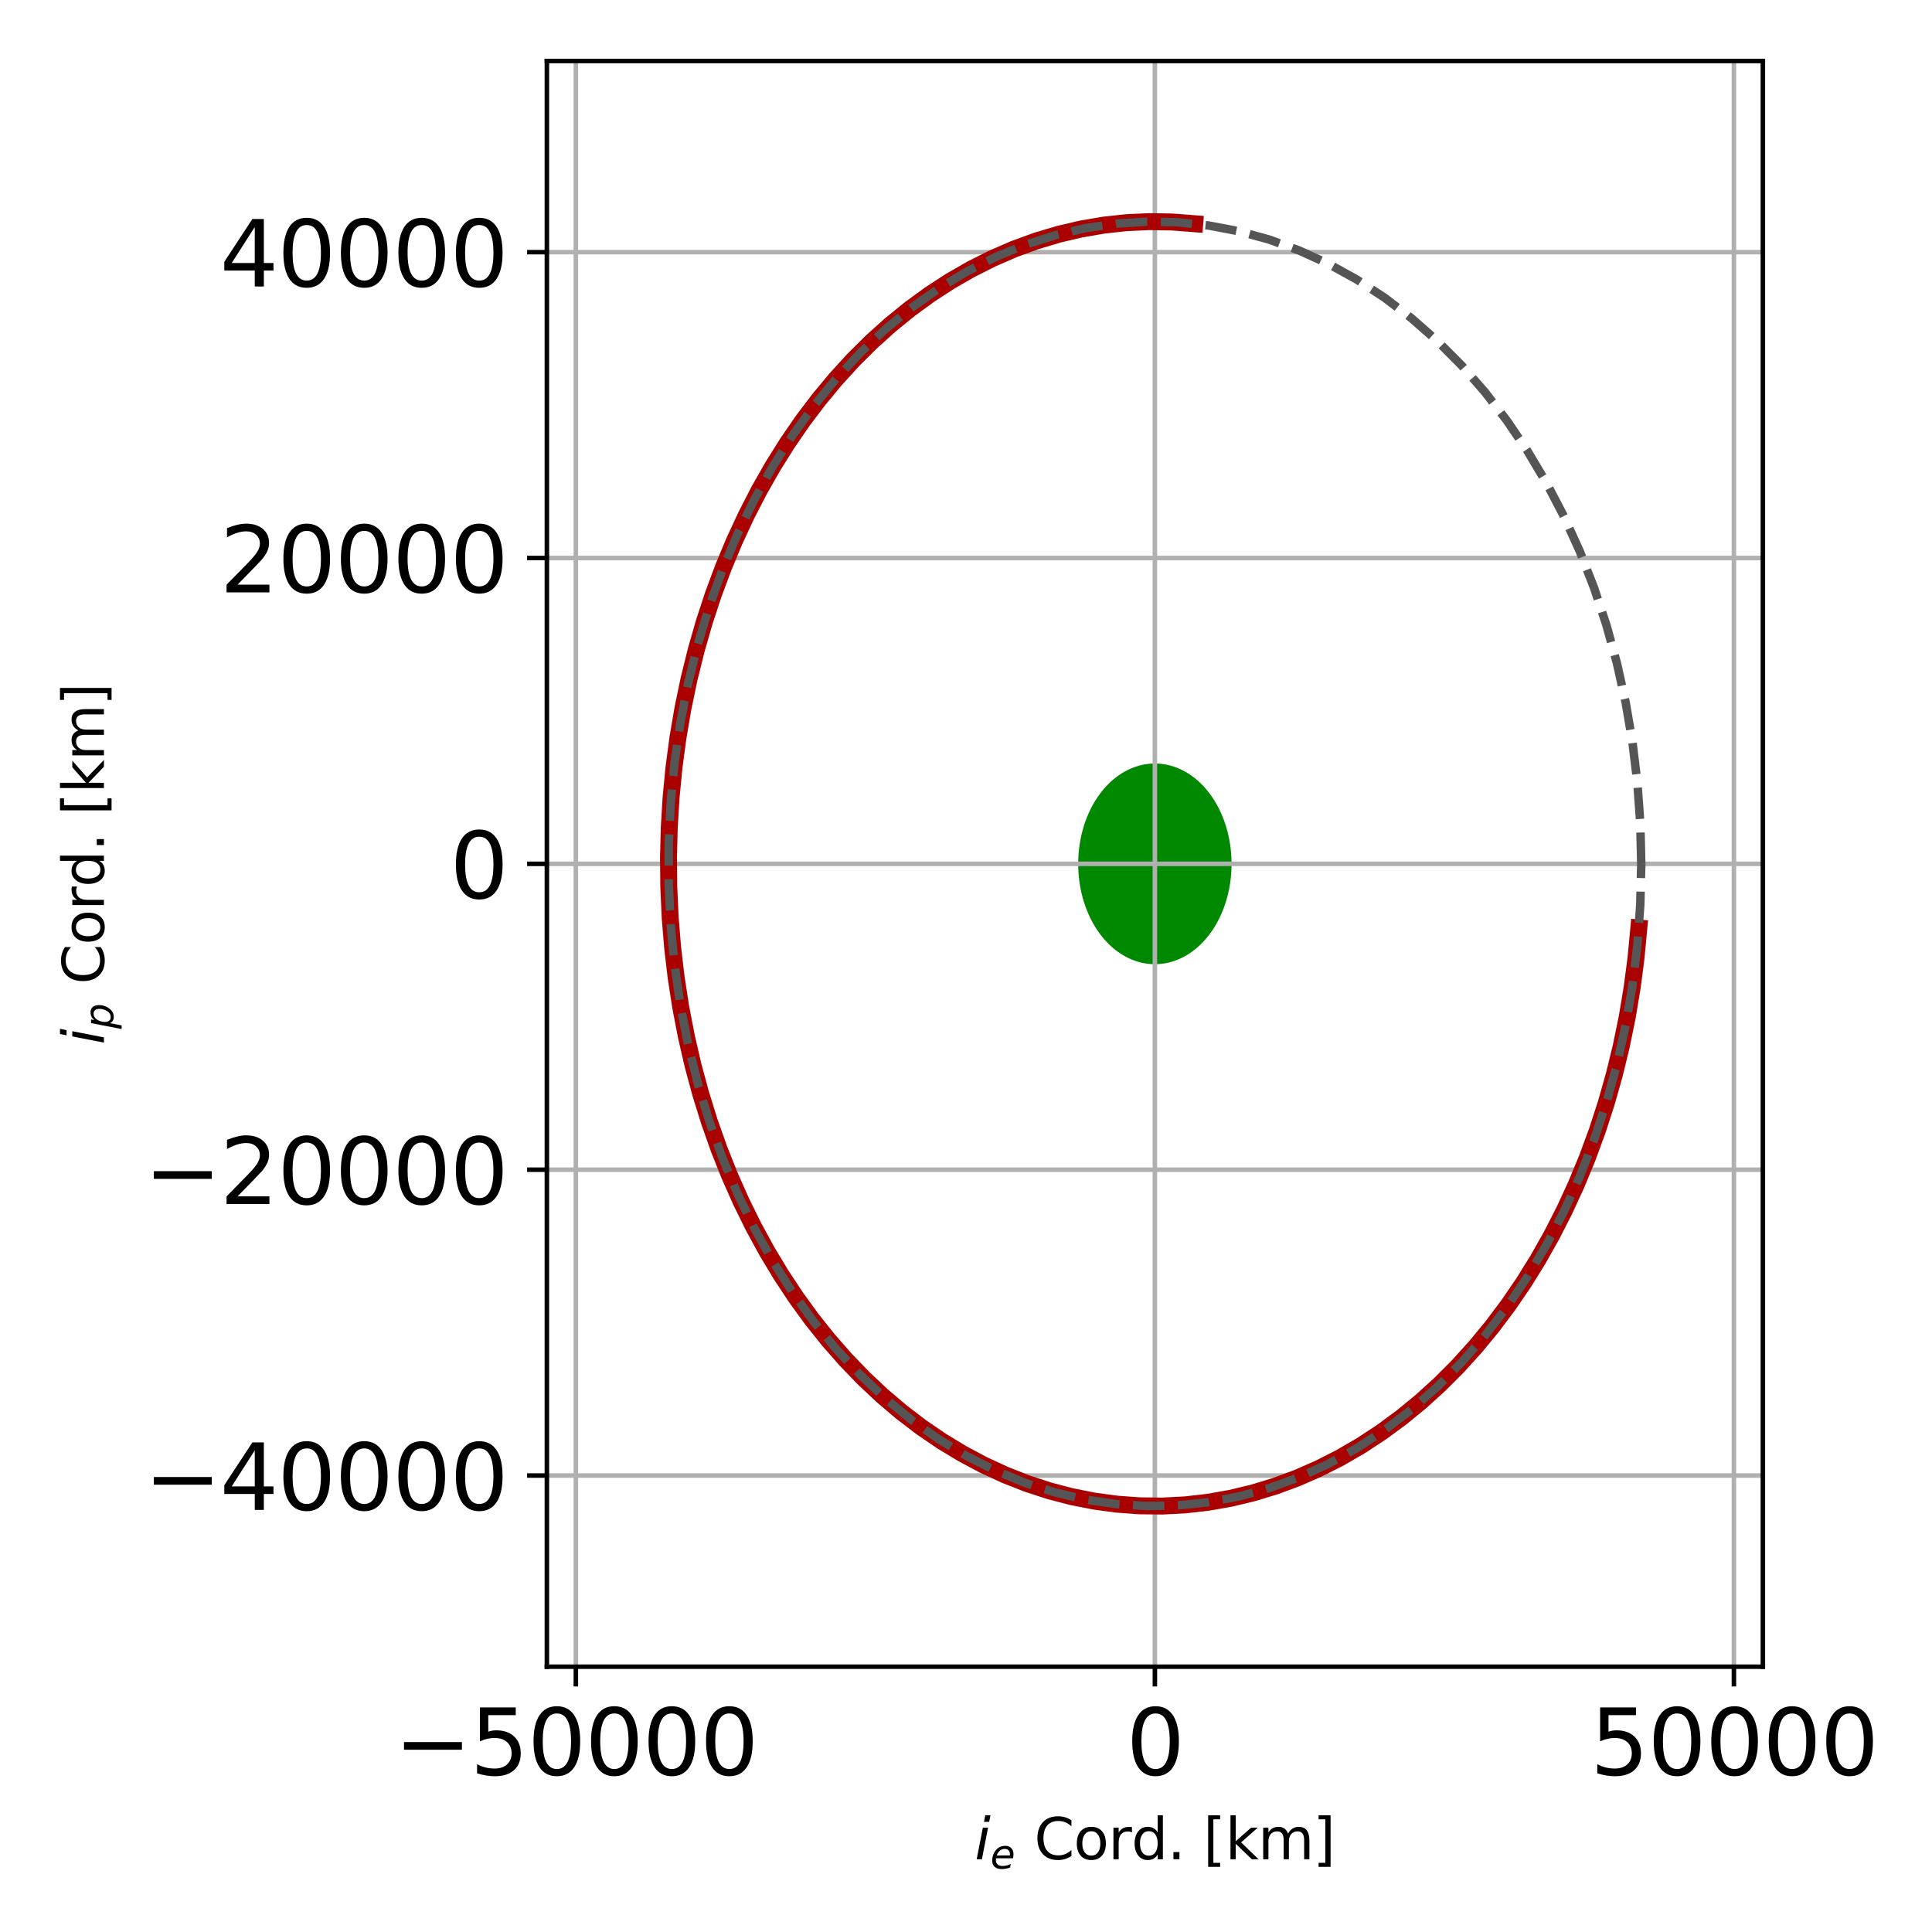 <?xml version="1.0" encoding="utf-8" standalone="no"?>
<!DOCTYPE svg PUBLIC "-//W3C//DTD SVG 1.1//EN"
  "http://www.w3.org/Graphics/SVG/1.1/DTD/svg11.dtd">
<svg xmlns:xlink="http://www.w3.org/1999/xlink" width="342pt" height="342pt" viewBox="0 0 342 342" xmlns="http://www.w3.org/2000/svg" version="1.1">
 <defs>
  <style type="text/css">*{stroke-linejoin: round; stroke-linecap: butt}</style>
 </defs>
 <g id="figure_1">
  <g id="patch_1">
   <path d="M 0 342 
L 342 342 
L 342 0 
L 0 0 
L 0 342 
z
" style="fill: none"/>
  </g>
  <g id="axes_1">
   <g id="patch_2">
    <path d="M 96.808 295.037 
L 312.059 295.037 
L 312.059 10.8 
L 96.808 10.8 
L 96.808 295.037 
z
" style="fill: none"/>
   </g>
   <g id="patch_3">
    <path d="M 204.435 170.184 
C 207.902 170.184 211.228 168.365 213.68 165.127 
C 216.132 161.889 217.51 157.497 217.51 152.918 
C 217.51 148.34 216.132 143.948 213.68 140.71 
C 211.228 137.472 207.902 135.653 204.435 135.653 
C 200.967 135.653 197.641 137.472 195.189 140.71 
C 192.737 143.948 191.359 148.34 191.359 152.918 
C 191.359 157.497 192.737 161.889 195.189 165.127 
C 197.641 168.365 200.967 170.184 204.435 170.184 
z
" clip-path="url(#p2924217207)" style="fill: #008800; stroke: #008800; stroke-linejoin: miter"/>
   </g>
   <g id="matplotlib.axis_1">
    <g id="xtick_1">
     <g id="line2d_1">
      <path d="M 101.934 295.037 
L 101.934 10.8 
" clip-path="url(#p2924217207)" style="fill: none; stroke: #b0b0b0; stroke-width: 0.8; stroke-linecap: square"/>
     </g>
     <g id="line2d_2">
      <defs>
       <path id="m4e9463b4d6" d="M 0 0 
L 0 3.5 
" style="stroke: #000000; stroke-width: 0.8"/>
      </defs>
      <g>
       <use xlink:href="#m4e9463b4d6" x="101.934" y="295.037" style="stroke: #000000; stroke-width: 0.8"/>
      </g>
     </g>
     <g id="text_1">
      <!-- −50000 -->
      <g transform="translate(69.78 314.194) scale(0.16 -0.16)">
       <defs>
        <path id="DejaVuSans-2212" d="M 678 2272 
L 4684 2272 
L 4684 1741 
L 678 1741 
L 678 2272 
z
" transform="scale(0.016)"/>
        <path id="DejaVuSans-35" d="M 691 4666 
L 3169 4666 
L 3169 4134 
L 1269 4134 
L 1269 2991 
Q 1406 3038 1543 3061 
Q 1681 3084 1819 3084 
Q 2600 3084 3056 2656 
Q 3513 2228 3513 1497 
Q 3513 744 3044 326 
Q 2575 -91 1722 -91 
Q 1428 -91 1123 -41 
Q 819 9 494 109 
L 494 744 
Q 775 591 1075 516 
Q 1375 441 1709 441 
Q 2250 441 2565 725 
Q 2881 1009 2881 1497 
Q 2881 1984 2565 2268 
Q 2250 2553 1709 2553 
Q 1456 2553 1204 2497 
Q 953 2441 691 2322 
L 691 4666 
z
" transform="scale(0.016)"/>
        <path id="DejaVuSans-30" d="M 2034 4250 
Q 1547 4250 1301 3770 
Q 1056 3291 1056 2328 
Q 1056 1369 1301 889 
Q 1547 409 2034 409 
Q 2525 409 2770 889 
Q 3016 1369 3016 2328 
Q 3016 3291 2770 3770 
Q 2525 4250 2034 4250 
z
M 2034 4750 
Q 2819 4750 3233 4129 
Q 3647 3509 3647 2328 
Q 3647 1150 3233 529 
Q 2819 -91 2034 -91 
Q 1250 -91 836 529 
Q 422 1150 422 2328 
Q 422 3509 836 4129 
Q 1250 4750 2034 4750 
z
" transform="scale(0.016)"/>
       </defs>
       <use xlink:href="#DejaVuSans-2212"/>
       <use xlink:href="#DejaVuSans-35" transform="translate(83.789 0)"/>
       <use xlink:href="#DejaVuSans-30" transform="translate(147.412 0)"/>
       <use xlink:href="#DejaVuSans-30" transform="translate(211.035 0)"/>
       <use xlink:href="#DejaVuSans-30" transform="translate(274.658 0)"/>
       <use xlink:href="#DejaVuSans-30" transform="translate(338.281 0)"/>
      </g>
     </g>
    </g>
    <g id="xtick_2">
     <g id="line2d_3">
      <path d="M 204.435 295.037 
L 204.435 10.8 
" clip-path="url(#p2924217207)" style="fill: none; stroke: #b0b0b0; stroke-width: 0.8; stroke-linecap: square"/>
     </g>
     <g id="line2d_4">
      <g>
       <use xlink:href="#m4e9463b4d6" x="204.435" y="295.037" style="stroke: #000000; stroke-width: 0.8"/>
      </g>
     </g>
     <g id="text_2">
      <!-- 0 -->
      <g transform="translate(199.345 314.194) scale(0.16 -0.16)">
       <use xlink:href="#DejaVuSans-30"/>
      </g>
     </g>
    </g>
    <g id="xtick_3">
     <g id="line2d_5">
      <path d="M 306.935 295.037 
L 306.935 10.8 
" clip-path="url(#p2924217207)" style="fill: none; stroke: #b0b0b0; stroke-width: 0.8; stroke-linecap: square"/>
     </g>
     <g id="line2d_6">
      <g>
       <use xlink:href="#m4e9463b4d6" x="306.935" y="295.037" style="stroke: #000000; stroke-width: 0.8"/>
      </g>
     </g>
     <g id="text_3">
      <!-- 50000 -->
      <g transform="translate(281.485 314.194) scale(0.16 -0.16)">
       <use xlink:href="#DejaVuSans-35"/>
       <use xlink:href="#DejaVuSans-30" transform="translate(63.623 0)"/>
       <use xlink:href="#DejaVuSans-30" transform="translate(127.246 0)"/>
       <use xlink:href="#DejaVuSans-30" transform="translate(190.869 0)"/>
       <use xlink:href="#DejaVuSans-30" transform="translate(254.492 0)"/>
      </g>
     </g>
    </g>
    <g id="text_4">
     <!-- $i_e$ Cord. [km] -->
     <g transform="translate(172.533 329.12) scale(0.1 -0.1)">
      <defs>
       <path id="DejaVuSans-Oblique-69" d="M 1172 4863 
L 1747 4863 
L 1606 4134 
L 1031 4134 
L 1172 4863 
z
M 909 3500 
L 1484 3500 
L 800 0 
L 225 0 
L 909 3500 
z
" transform="scale(0.016)"/>
       <path id="DejaVuSans-Oblique-65" d="M 3078 2063 
Q 3088 2113 3092 2166 
Q 3097 2219 3097 2272 
Q 3097 2653 2873 2875 
Q 2650 3097 2266 3097 
Q 1838 3097 1509 2826 
Q 1181 2556 1013 2059 
L 3078 2063 
z
M 3578 1613 
L 903 1613 
Q 884 1494 878 1425 
Q 872 1356 872 1306 
Q 872 872 1139 634 
Q 1406 397 1894 397 
Q 2269 397 2603 481 
Q 2938 566 3225 728 
L 3116 159 
Q 2806 34 2476 -28 
Q 2147 -91 1806 -91 
Q 1078 -91 686 257 
Q 294 606 294 1247 
Q 294 1794 489 2264 
Q 684 2734 1063 3103 
Q 1306 3334 1642 3459 
Q 1978 3584 2356 3584 
Q 2950 3584 3301 3228 
Q 3653 2872 3653 2272 
Q 3653 2128 3634 1964 
Q 3616 1800 3578 1613 
z
" transform="scale(0.016)"/>
       <path id="DejaVuSans-20" transform="scale(0.016)"/>
       <path id="DejaVuSans-43" d="M 4122 4306 
L 4122 3641 
Q 3803 3938 3442 4084 
Q 3081 4231 2675 4231 
Q 1875 4231 1450 3742 
Q 1025 3253 1025 2328 
Q 1025 1406 1450 917 
Q 1875 428 2675 428 
Q 3081 428 3442 575 
Q 3803 722 4122 1019 
L 4122 359 
Q 3791 134 3420 21 
Q 3050 -91 2638 -91 
Q 1578 -91 968 557 
Q 359 1206 359 2328 
Q 359 3453 968 4101 
Q 1578 4750 2638 4750 
Q 3056 4750 3426 4639 
Q 3797 4528 4122 4306 
z
" transform="scale(0.016)"/>
       <path id="DejaVuSans-6f" d="M 1959 3097 
Q 1497 3097 1228 2736 
Q 959 2375 959 1747 
Q 959 1119 1226 758 
Q 1494 397 1959 397 
Q 2419 397 2687 759 
Q 2956 1122 2956 1747 
Q 2956 2369 2687 2733 
Q 2419 3097 1959 3097 
z
M 1959 3584 
Q 2709 3584 3137 3096 
Q 3566 2609 3566 1747 
Q 3566 888 3137 398 
Q 2709 -91 1959 -91 
Q 1206 -91 779 398 
Q 353 888 353 1747 
Q 353 2609 779 3096 
Q 1206 3584 1959 3584 
z
" transform="scale(0.016)"/>
       <path id="DejaVuSans-72" d="M 2631 2963 
Q 2534 3019 2420 3045 
Q 2306 3072 2169 3072 
Q 1681 3072 1420 2755 
Q 1159 2438 1159 1844 
L 1159 0 
L 581 0 
L 581 3500 
L 1159 3500 
L 1159 2956 
Q 1341 3275 1631 3429 
Q 1922 3584 2338 3584 
Q 2397 3584 2469 3576 
Q 2541 3569 2628 3553 
L 2631 2963 
z
" transform="scale(0.016)"/>
       <path id="DejaVuSans-64" d="M 2906 2969 
L 2906 4863 
L 3481 4863 
L 3481 0 
L 2906 0 
L 2906 525 
Q 2725 213 2448 61 
Q 2172 -91 1784 -91 
Q 1150 -91 751 415 
Q 353 922 353 1747 
Q 353 2572 751 3078 
Q 1150 3584 1784 3584 
Q 2172 3584 2448 3432 
Q 2725 3281 2906 2969 
z
M 947 1747 
Q 947 1113 1208 752 
Q 1469 391 1925 391 
Q 2381 391 2643 752 
Q 2906 1113 2906 1747 
Q 2906 2381 2643 2742 
Q 2381 3103 1925 3103 
Q 1469 3103 1208 2742 
Q 947 2381 947 1747 
z
" transform="scale(0.016)"/>
       <path id="DejaVuSans-2e" d="M 684 794 
L 1344 794 
L 1344 0 
L 684 0 
L 684 794 
z
" transform="scale(0.016)"/>
       <path id="DejaVuSans-5b" d="M 550 4863 
L 1875 4863 
L 1875 4416 
L 1125 4416 
L 1125 -397 
L 1875 -397 
L 1875 -844 
L 550 -844 
L 550 4863 
z
" transform="scale(0.016)"/>
       <path id="DejaVuSans-6b" d="M 581 4863 
L 1159 4863 
L 1159 1991 
L 2875 3500 
L 3609 3500 
L 1753 1863 
L 3688 0 
L 2938 0 
L 1159 1709 
L 1159 0 
L 581 0 
L 581 4863 
z
" transform="scale(0.016)"/>
       <path id="DejaVuSans-6d" d="M 3328 2828 
Q 3544 3216 3844 3400 
Q 4144 3584 4550 3584 
Q 5097 3584 5394 3201 
Q 5691 2819 5691 2113 
L 5691 0 
L 5113 0 
L 5113 2094 
Q 5113 2597 4934 2840 
Q 4756 3084 4391 3084 
Q 3944 3084 3684 2787 
Q 3425 2491 3425 1978 
L 3425 0 
L 2847 0 
L 2847 2094 
Q 2847 2600 2669 2842 
Q 2491 3084 2119 3084 
Q 1678 3084 1418 2786 
Q 1159 2488 1159 1978 
L 1159 0 
L 581 0 
L 581 3500 
L 1159 3500 
L 1159 2956 
Q 1356 3278 1631 3431 
Q 1906 3584 2284 3584 
Q 2666 3584 2933 3390 
Q 3200 3197 3328 2828 
z
" transform="scale(0.016)"/>
       <path id="DejaVuSans-5d" d="M 1947 4863 
L 1947 -844 
L 622 -844 
L 622 -397 
L 1369 -397 
L 1369 4416 
L 622 4416 
L 622 4863 
L 1947 4863 
z
" transform="scale(0.016)"/>
      </defs>
      <use xlink:href="#DejaVuSans-Oblique-69" transform="translate(0 0.016)"/>
      <use xlink:href="#DejaVuSans-Oblique-65" transform="translate(27.783 -16.391) scale(0.7)"/>
      <use xlink:href="#DejaVuSans-20" transform="translate(73.584 0.016)"/>
      <use xlink:href="#DejaVuSans-43" transform="translate(105.371 0.016)"/>
      <use xlink:href="#DejaVuSans-6f" transform="translate(175.195 0.016)"/>
      <use xlink:href="#DejaVuSans-72" transform="translate(236.377 0.016)"/>
      <use xlink:href="#DejaVuSans-64" transform="translate(277.49 0.016)"/>
      <use xlink:href="#DejaVuSans-2e" transform="translate(340.967 0.016)"/>
      <use xlink:href="#DejaVuSans-20" transform="translate(372.754 0.016)"/>
      <use xlink:href="#DejaVuSans-5b" transform="translate(404.541 0.016)"/>
      <use xlink:href="#DejaVuSans-6b" transform="translate(443.555 0.016)"/>
      <use xlink:href="#DejaVuSans-6d" transform="translate(501.465 0.016)"/>
      <use xlink:href="#DejaVuSans-5d" transform="translate(598.877 0.016)"/>
     </g>
    </g>
   </g>
   <g id="matplotlib.axis_2">
    <g id="ytick_1">
     <g id="line2d_7">
      <path d="M 96.808 261.199 
L 312.059 261.199 
" clip-path="url(#p2924217207)" style="fill: none; stroke: #b0b0b0; stroke-width: 0.8; stroke-linecap: square"/>
     </g>
     <g id="line2d_8">
      <defs>
       <path id="m2ca3869ecb" d="M 0 0 
L -3.5 0 
" style="stroke: #000000; stroke-width: 0.8"/>
      </defs>
      <g>
       <use xlink:href="#m2ca3869ecb" x="96.808" y="261.199" style="stroke: #000000; stroke-width: 0.8"/>
      </g>
     </g>
     <g id="text_5">
      <!-- −40000 -->
      <g transform="translate(25.5 267.278) scale(0.16 -0.16)">
       <defs>
        <path id="DejaVuSans-34" d="M 2419 4116 
L 825 1625 
L 2419 1625 
L 2419 4116 
z
M 2253 4666 
L 3047 4666 
L 3047 1625 
L 3713 1625 
L 3713 1100 
L 3047 1100 
L 3047 0 
L 2419 0 
L 2419 1100 
L 313 1100 
L 313 1709 
L 2253 4666 
z
" transform="scale(0.016)"/>
       </defs>
       <use xlink:href="#DejaVuSans-2212"/>
       <use xlink:href="#DejaVuSans-34" transform="translate(83.789 0)"/>
       <use xlink:href="#DejaVuSans-30" transform="translate(147.412 0)"/>
       <use xlink:href="#DejaVuSans-30" transform="translate(211.035 0)"/>
       <use xlink:href="#DejaVuSans-30" transform="translate(274.658 0)"/>
       <use xlink:href="#DejaVuSans-30" transform="translate(338.281 0)"/>
      </g>
     </g>
    </g>
    <g id="ytick_2">
     <g id="line2d_9">
      <path d="M 96.808 207.059 
L 312.059 207.059 
" clip-path="url(#p2924217207)" style="fill: none; stroke: #b0b0b0; stroke-width: 0.8; stroke-linecap: square"/>
     </g>
     <g id="line2d_10">
      <g>
       <use xlink:href="#m2ca3869ecb" x="96.808" y="207.059" style="stroke: #000000; stroke-width: 0.8"/>
      </g>
     </g>
     <g id="text_6">
      <!-- −20000 -->
      <g transform="translate(25.5 213.138) scale(0.16 -0.16)">
       <defs>
        <path id="DejaVuSans-32" d="M 1228 531 
L 3431 531 
L 3431 0 
L 469 0 
L 469 531 
Q 828 903 1448 1529 
Q 2069 2156 2228 2338 
Q 2531 2678 2651 2914 
Q 2772 3150 2772 3378 
Q 2772 3750 2511 3984 
Q 2250 4219 1831 4219 
Q 1534 4219 1204 4116 
Q 875 4013 500 3803 
L 500 4441 
Q 881 4594 1212 4672 
Q 1544 4750 1819 4750 
Q 2544 4750 2975 4387 
Q 3406 4025 3406 3419 
Q 3406 3131 3298 2873 
Q 3191 2616 2906 2266 
Q 2828 2175 2409 1742 
Q 1991 1309 1228 531 
z
" transform="scale(0.016)"/>
       </defs>
       <use xlink:href="#DejaVuSans-2212"/>
       <use xlink:href="#DejaVuSans-32" transform="translate(83.789 0)"/>
       <use xlink:href="#DejaVuSans-30" transform="translate(147.412 0)"/>
       <use xlink:href="#DejaVuSans-30" transform="translate(211.035 0)"/>
       <use xlink:href="#DejaVuSans-30" transform="translate(274.658 0)"/>
       <use xlink:href="#DejaVuSans-30" transform="translate(338.281 0)"/>
      </g>
     </g>
    </g>
    <g id="ytick_3">
     <g id="line2d_11">
      <path d="M 96.808 152.918 
L 312.059 152.918 
" clip-path="url(#p2924217207)" style="fill: none; stroke: #b0b0b0; stroke-width: 0.8; stroke-linecap: square"/>
     </g>
     <g id="line2d_12">
      <g>
       <use xlink:href="#m2ca3869ecb" x="96.808" y="152.918" style="stroke: #000000; stroke-width: 0.8"/>
      </g>
     </g>
     <g id="text_7">
      <!-- 0 -->
      <g transform="translate(79.627 158.997) scale(0.16 -0.16)">
       <use xlink:href="#DejaVuSans-30"/>
      </g>
     </g>
    </g>
    <g id="ytick_4">
     <g id="line2d_13">
      <path d="M 96.808 98.778 
L 312.059 98.778 
" clip-path="url(#p2924217207)" style="fill: none; stroke: #b0b0b0; stroke-width: 0.8; stroke-linecap: square"/>
     </g>
     <g id="line2d_14">
      <g>
       <use xlink:href="#m2ca3869ecb" x="96.808" y="98.778" style="stroke: #000000; stroke-width: 0.8"/>
      </g>
     </g>
     <g id="text_8">
      <!-- 20000 -->
      <g transform="translate(38.907 104.857) scale(0.16 -0.16)">
       <use xlink:href="#DejaVuSans-32"/>
       <use xlink:href="#DejaVuSans-30" transform="translate(63.623 0)"/>
       <use xlink:href="#DejaVuSans-30" transform="translate(127.246 0)"/>
       <use xlink:href="#DejaVuSans-30" transform="translate(190.869 0)"/>
       <use xlink:href="#DejaVuSans-30" transform="translate(254.492 0)"/>
      </g>
     </g>
    </g>
    <g id="ytick_5">
     <g id="line2d_15">
      <path d="M 96.808 44.638 
L 312.059 44.638 
" clip-path="url(#p2924217207)" style="fill: none; stroke: #b0b0b0; stroke-width: 0.8; stroke-linecap: square"/>
     </g>
     <g id="line2d_16">
      <g>
       <use xlink:href="#m2ca3869ecb" x="96.808" y="44.638" style="stroke: #000000; stroke-width: 0.8"/>
      </g>
     </g>
     <g id="text_9">
      <!-- 40000 -->
      <g transform="translate(38.907 50.716) scale(0.16 -0.16)">
       <use xlink:href="#DejaVuSans-34"/>
       <use xlink:href="#DejaVuSans-30" transform="translate(63.623 0)"/>
       <use xlink:href="#DejaVuSans-30" transform="translate(127.246 0)"/>
       <use xlink:href="#DejaVuSans-30" transform="translate(190.869 0)"/>
       <use xlink:href="#DejaVuSans-30" transform="translate(254.492 0)"/>
      </g>
     </g>
    </g>
    <g id="text_10">
     <!-- $i_p$ Cord. [km] -->
     <g transform="translate(18.4 184.918) rotate(-90) scale(0.1 -0.1)">
      <defs>
       <path id="DejaVuSans-Oblique-70" d="M 3175 2156 
Q 3175 2616 2975 2859 
Q 2775 3103 2400 3103 
Q 2144 3103 1911 2972 
Q 1678 2841 1497 2591 
Q 1319 2344 1212 1994 
Q 1106 1644 1106 1300 
Q 1106 863 1306 627 
Q 1506 391 1875 391 
Q 2147 391 2380 519 
Q 2613 647 2778 891 
Q 2956 1147 3065 1494 
Q 3175 1841 3175 2156 
z
M 1394 2969 
Q 1625 3272 1939 3428 
Q 2253 3584 2638 3584 
Q 3175 3584 3472 3232 
Q 3769 2881 3769 2247 
Q 3769 1728 3584 1258 
Q 3400 788 3053 416 
Q 2822 169 2531 39 
Q 2241 -91 1919 -91 
Q 1547 -91 1294 64 
Q 1041 219 916 525 
L 556 -1331 
L -19 -1331 
L 922 3500 
L 1497 3500 
L 1394 2969 
z
" transform="scale(0.016)"/>
      </defs>
      <use xlink:href="#DejaVuSans-Oblique-69" transform="translate(0 0.016)"/>
      <use xlink:href="#DejaVuSans-Oblique-70" transform="translate(27.783 -16.391) scale(0.7)"/>
      <use xlink:href="#DejaVuSans-20" transform="translate(74.951 0.016)"/>
      <use xlink:href="#DejaVuSans-43" transform="translate(106.738 0.016)"/>
      <use xlink:href="#DejaVuSans-6f" transform="translate(176.562 0.016)"/>
      <use xlink:href="#DejaVuSans-72" transform="translate(237.744 0.016)"/>
      <use xlink:href="#DejaVuSans-64" transform="translate(278.857 0.016)"/>
      <use xlink:href="#DejaVuSans-2e" transform="translate(342.334 0.016)"/>
      <use xlink:href="#DejaVuSans-20" transform="translate(374.121 0.016)"/>
      <use xlink:href="#DejaVuSans-5b" transform="translate(405.908 0.016)"/>
      <use xlink:href="#DejaVuSans-6b" transform="translate(444.922 0.016)"/>
      <use xlink:href="#DejaVuSans-6d" transform="translate(502.832 0.016)"/>
      <use xlink:href="#DejaVuSans-5d" transform="translate(600.244 0.016)"/>
     </g>
    </g>
   </g>
   <g id="line2d_17">
    <path d="M 211.489 39.606 
L 207.455 39.294 
L 203.414 39.232 
L 199.375 39.42 
L 195.347 39.859 
L 191.339 40.546 
L 187.36 41.481 
L 183.419 42.662 
L 179.524 44.086 
L 175.684 45.749 
L 171.907 47.649 
L 168.202 49.78 
L 164.576 52.139 
L 161.039 54.72 
L 157.597 57.517 
L 154.258 60.524 
L 151.03 63.735 
L 147.92 67.143 
L 144.934 70.739 
L 142.079 74.516 
L 139.362 78.467 
L 136.787 82.581 
L 134.362 86.85 
L 132.092 91.265 
L 129.98 95.815 
L 128.033 100.492 
L 126.254 105.283 
L 124.648 110.18 
L 123.217 115.171 
L 121.965 120.246 
L 120.895 125.392 
L 120.008 130.598 
L 119.308 135.854 
L 118.796 141.148 
L 118.472 146.468 
L 118.337 151.801 
L 118.392 157.137 
L 118.637 162.464 
L 119.071 167.77 
L 119.692 173.043 
L 120.501 178.272 
L 121.494 183.445 
L 122.671 188.551 
L 124.027 193.578 
L 125.56 198.515 
L 127.268 203.353 
L 129.145 208.079 
L 131.188 212.683 
L 133.393 217.156 
L 135.754 221.487 
L 138.266 225.667 
L 140.924 229.687 
L 143.722 233.538 
L 146.654 237.211 
L 149.713 240.699 
L 152.893 243.993 
L 156.186 247.086 
L 159.586 249.972 
L 163.084 252.644 
L 166.674 255.096 
L 170.347 257.324 
L 174.094 259.321 
L 177.909 261.084 
L 181.782 262.608 
L 185.705 263.891 
L 189.669 264.929 
L 193.666 265.721 
L 197.687 266.264 
L 201.722 266.557 
L 205.763 266.6 
L 209.802 266.392 
L 213.828 265.934 
L 217.834 265.228 
L 221.811 264.274 
L 225.749 263.074 
L 229.64 261.632 
L 233.476 259.95 
L 237.247 258.033 
L 240.947 255.884 
L 244.565 253.508 
L 248.096 250.91 
L 251.53 248.097 
L 254.861 245.073 
L 258.08 241.847 
L 261.181 238.425 
L 264.157 234.814 
L 267.002 231.023 
L 269.709 227.06 
L 272.272 222.934 
L 274.685 218.653 
L 276.944 214.227 
L 279.042 209.667 
L 280.977 204.981 
L 282.743 200.18 
L 284.336 195.276 
L 285.753 190.278 
L 286.991 185.198 
L 288.048 180.046 
L 288.92 174.835 
L 289.605 169.576 
L 290.103 164.28 
" clip-path="url(#p2924217207)" style="fill: none; stroke: #aa0000; stroke-width: 3; stroke-linecap: square"/>
   </g>
   <g id="line2d_18">
    <path d="M 290.534 152.918 
L 290.361 145.708 
L 289.842 138.526 
L 288.978 131.402 
L 287.775 124.365 
L 286.236 117.442 
L 284.367 110.663 
L 282.176 104.053 
L 279.673 97.641 
L 276.866 91.451 
L 273.768 85.508 
L 270.391 79.837 
L 266.748 74.461 
L 262.854 69.4 
L 258.725 64.675 
L 254.378 60.306 
L 249.829 56.31 
L 245.097 52.702 
L 240.202 49.498 
L 235.163 46.711 
L 230 44.351 
L 224.733 42.429 
L 219.386 40.951 
L 213.978 39.924 
L 208.531 39.353 
L 203.068 39.238 
L 197.611 39.581 
L 192.181 40.381 
L 186.8 41.634 
L 181.491 43.334 
L 176.274 45.476 
L 171.17 48.051 
L 166.2 51.048 
L 161.384 54.455 
L 156.741 58.259 
L 152.291 62.444 
L 148.05 66.993 
L 144.037 71.888 
L 140.266 77.11 
L 136.754 82.636 
L 133.515 88.446 
L 130.561 94.516 
L 127.904 100.82 
L 125.556 107.334 
L 123.526 114.032 
L 121.821 120.887 
L 120.448 127.87 
L 119.414 134.954 
L 118.723 142.111 
L 118.376 149.311 
L 118.376 156.526 
L 118.723 163.726 
L 119.414 170.883 
L 120.448 177.967 
L 121.821 184.95 
L 123.526 191.805 
L 125.556 198.503 
L 127.904 205.017 
L 130.561 211.321 
L 133.515 217.391 
L 136.754 223.2 
L 140.266 228.727 
L 144.037 233.949 
L 148.05 238.844 
L 152.291 243.393 
L 156.741 247.578 
L 161.384 251.381 
L 166.2 254.789 
L 171.17 257.786 
L 176.274 260.36 
L 181.491 262.503 
L 186.8 264.203 
L 192.181 265.456 
L 197.611 266.256 
L 203.068 266.599 
L 208.531 266.484 
L 213.978 265.913 
L 219.386 264.886 
L 224.733 263.408 
L 230 261.485 
L 235.163 259.126 
L 240.202 256.338 
L 245.097 253.135 
L 249.829 249.527 
L 254.378 245.531 
L 258.725 241.162 
L 262.854 236.437 
L 266.748 231.376 
L 270.391 225.999 
L 273.768 220.328 
L 276.866 214.386 
L 279.673 208.196 
L 282.176 201.783 
L 284.367 195.174 
L 286.236 188.395 
L 287.775 181.472 
L 288.978 174.435 
L 289.842 167.311 
L 290.361 160.129 
L 290.534 152.918 
" clip-path="url(#p2924217207)" style="fill: none; stroke-dasharray: 5.55,2.4; stroke-dashoffset: 0; stroke: #555555; stroke-width: 1.5"/>
   </g>
   <g id="patch_4">
    <path d="M 96.808 295.037 
L 96.808 10.8 
" style="fill: none; stroke: #000000; stroke-width: 0.8; stroke-linejoin: miter; stroke-linecap: square"/>
   </g>
   <g id="patch_5">
    <path d="M 312.059 295.037 
L 312.059 10.8 
" style="fill: none; stroke: #000000; stroke-width: 0.8; stroke-linejoin: miter; stroke-linecap: square"/>
   </g>
   <g id="patch_6">
    <path d="M 96.808 295.037 
L 312.059 295.037 
" style="fill: none; stroke: #000000; stroke-width: 0.8; stroke-linejoin: miter; stroke-linecap: square"/>
   </g>
   <g id="patch_7">
    <path d="M 96.808 10.8 
L 312.059 10.8 
" style="fill: none; stroke: #000000; stroke-width: 0.8; stroke-linejoin: miter; stroke-linecap: square"/>
   </g>
  </g>
 </g>
 <defs>
  <clipPath id="p2924217207">
   <rect x="96.808" y="10.8" width="215.252" height="284.237"/>
  </clipPath>
 </defs>
</svg>
